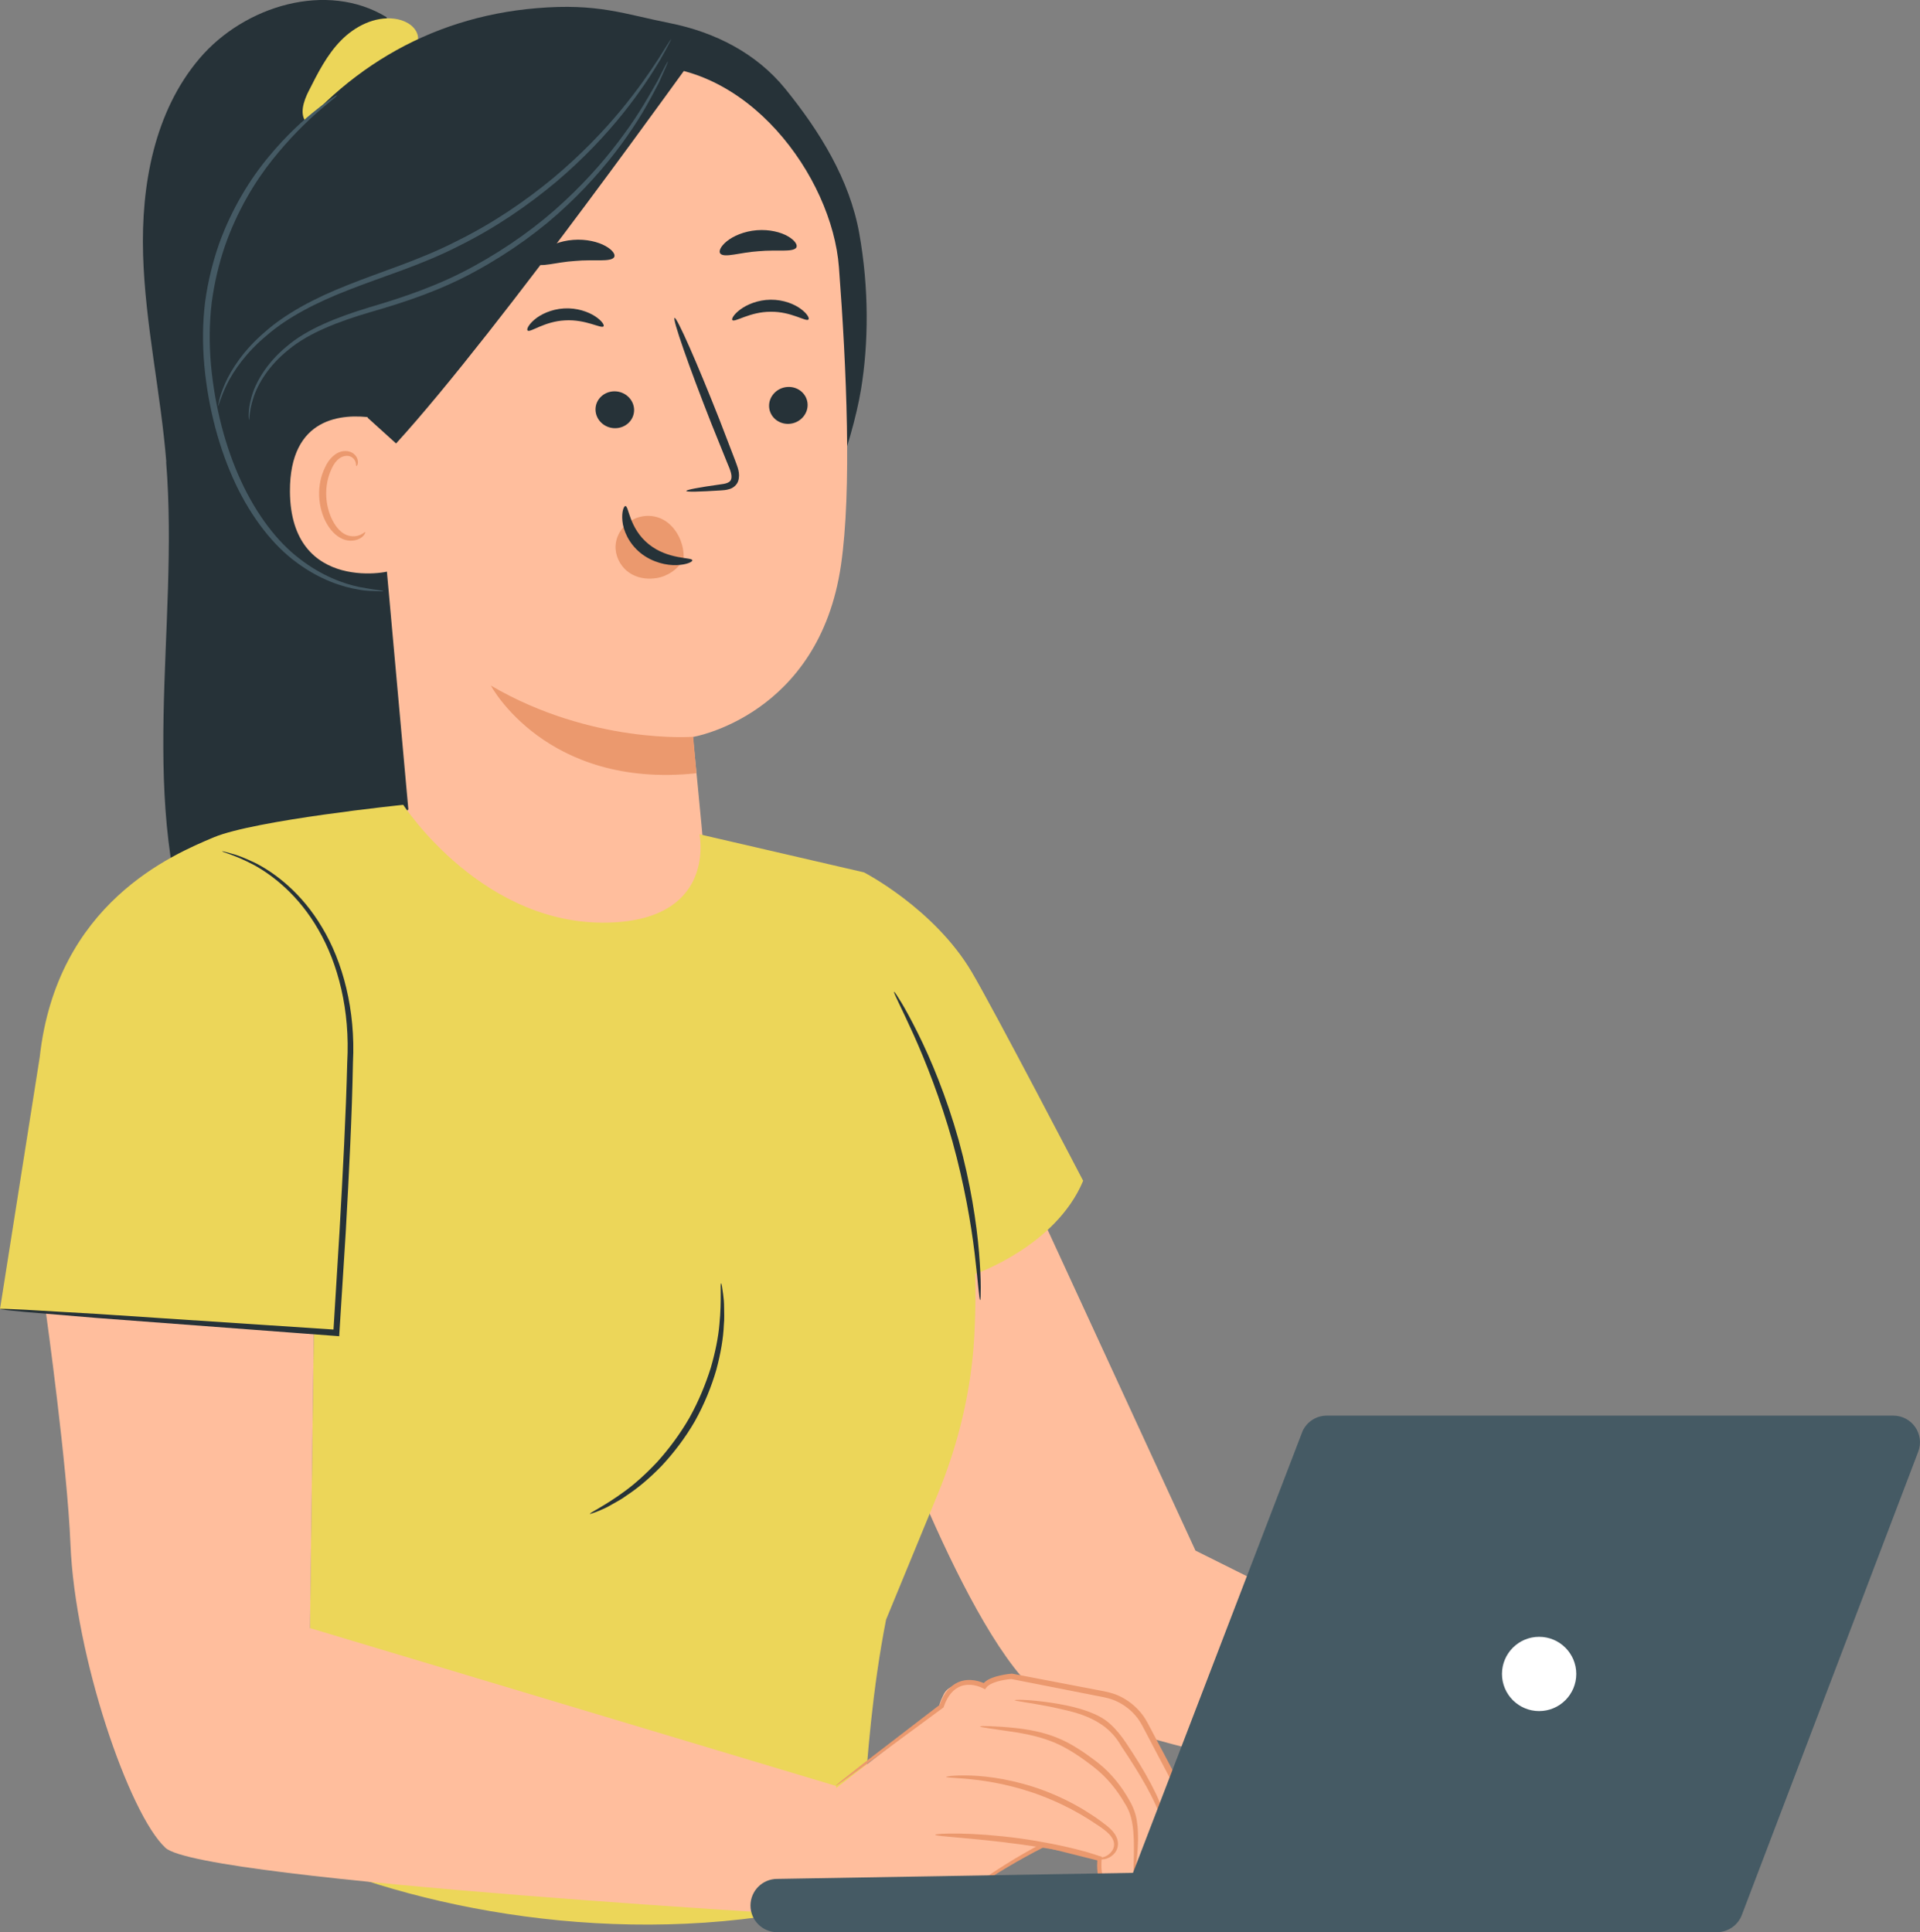 <?xml version="1.0" encoding="UTF-8"?>
<svg id="Layer_2" data-name="Layer 2" xmlns="http://www.w3.org/2000/svg" viewBox="0 0 224.88 226.34">
  <rect x="0" y="0" width="224.88" height="226.34" fill="#808080" stroke="none"/>
  <defs>
    <style>
      .cls-1 {
        fill: #fff;
      }

      .cls-2 {
        fill: #455a64;
      }

      .cls-3 {
        fill: #ecd659;
      }

      .cls-4 {
        fill: #eb996e;
      }

      .cls-5 {
        fill: #ffbe9d;
      }

      .cls-6 {
        fill: #263238;
      }
    </style>
  </defs>
  <g id="Floor">
    <g>
      <path class="cls-5" d="m116.61,141.66l5.09.22,18.32,39.76,28.97,14.44-1.38,14.91s-35.67-6.58-44.56-11.56c-8.89-4.98-20.23-37.32-20.23-37.32-.06.23,12.05-20.46,12.05-20.46"/>
      <g>
        <path class="cls-5" d="m167.3,178.01l3.71-3.9c.72-.46,1.55-.69,2.4-.67l11.77.36c2.22.22,4.22,1.43,5.44,3.3l4.28,7.28s2.88,4.98,2.51,6.19c-.55,1.83-2.48,1.46-2.48,1.46,0,0-.41,2.3-1.18,2.77-1.29.78-2.86.18-2.86.18-.43.88-1.34,1.47-2.32,1.4-.19-.01-.4-.05-.61-.11-1.4-.42-2.03-3.13-2.03-3.13l-5.97-1.1s-8.57,5.73-11.59,9.48-10.93.88-10.93.88l-2.96-14.15,12.8-10.24Z"/>
        <path class="cls-4" d="m175.97,179.7c0,.08.95.27,2.57.43,1.62.18,3.92.25,6.5.58l-.28-.21c.42.92.94,1.87,1.53,2.82,1.83,2.92,3.98,5.2,5.66,6.69,1.69,1.49,2.9,2.18,2.95,2.11.07-.09-1.03-.93-2.59-2.49-1.56-1.56-3.6-3.85-5.39-6.7-.58-.92-1.09-1.84-1.51-2.72l-.09-.18-.19-.02c-2.66-.3-4.94-.27-6.57-.32-1.62-.04-2.59-.06-2.6.03Z"/>
        <path class="cls-4" d="m175.7,185.31c-.02.08.79.38,2.22.59,1.42.21,3.47.27,5.76-.2l-.42-.24c.24.7.52,1.42.86,2.13,1.24,2.61,3,4.6,4.42,5.81,1.43,1.22,2.48,1.73,2.53,1.66.07-.1-.87-.76-2.17-2.04-1.3-1.28-2.91-3.24-4.11-5.75-.33-.69-.6-1.38-.84-2.04l-.11-.31-.31.07c-4.4.98-7.8.1-7.82.32Z"/>
        <g>
          <path class="cls-5" d="m160.76,188.22c3.5-1.63,7-3.25,10.49-4.88,1.45-.68,2.97-1.37,4.57-1.36,1.72,0,3.33.82,4.86,1.61,1.88.97,3.76,1.95,5.65,2.92.31.16.64.35.75.68.14.43-.17.87-.49,1.19-2.82,2.86-7.89,3.06-10.93.45-.91,2.46-1.84,4.98-3.54,6.99-1.7,2-4.33,3.42-6.91,2.95"/>
          <path class="cls-4" d="m165.21,198.77s.09.05.28.09c.19.05.48.09.86.1.75.02,1.89-.12,3.16-.77,1.26-.63,2.64-1.76,3.72-3.39,1.11-1.62,1.93-3.66,2.75-5.85l-.52.14c1.55,1.36,3.8,2.09,6.11,1.91,1.15-.09,2.32-.39,3.41-.95.53-.3,1.05-.63,1.51-1.05.23-.21.47-.4.68-.69.2-.27.41-.67.3-1.14-.09-.39-.39-.64-.63-.78-.25-.15-.46-.25-.68-.37-.44-.23-.88-.45-1.31-.68-.87-.45-1.72-.89-2.56-1.32-1.68-.83-3.27-1.81-5.06-2.2-1.81-.44-3.58.12-4.98.75-1.42.65-2.7,1.28-3.89,1.84-2.27,1.11-4.15,2.03-5.59,2.73-1.31.66-2.03,1.05-2.01,1.09.02.05.78-.25,2.13-.83,1.46-.65,3.38-1.49,5.68-2.51,1.21-.54,2.51-1.13,3.91-1.75,1.39-.59,2.97-1.06,4.59-.65,1.62.37,3.19,1.33,4.87,2.18.84.44,1.69.88,2.55,1.33.43.22.87.45,1.31.68.45.23.91.45.93.67.09.27-.32.75-.75,1.1-.41.38-.89.68-1.37.95-.98.51-2.06.8-3.12.89-2.13.18-4.2-.47-5.62-1.69l-.36-.31-.16.45c-.78,2.2-1.56,4.2-2.58,5.78-1.01,1.59-2.26,2.69-3.45,3.34-2.42,1.32-4.14.79-4.11.92Z"/>
        </g>
      </g>
      <g>
        <path class="cls-6" d="m19.48,54.12c-.65-8.12-2.48-16.14-2.72-24.29-.24-8.15,1.32-16.75,6.6-22.97C28.63.65,38.32-2.24,45.27,2.01l1.83,6.83c-.48,31.53,2.04,63.37,1.55,94.89-.06,4.14-3.15,8.1-4.78,11.91-1.62,3.81-5.18,7.11-9.32,7.13-5.42.03-9.33-5.2-11.36-10.22-7.35-18.22-2.16-38.85-3.73-58.43Z"/>
        <path class="cls-3" d="m36.17,10.64c1.05-2.09,2.12-4.21,3.75-5.88,1.63-1.67,3.94-2.85,6.26-2.57,1.09.13,2.23.67,2.66,1.68.43,1.01-.25,2.45-1.35,2.43l-.22.22c-2.29,2.32-4.62,4.59-7,6.82-.6.56-1.22,1.13-1.99,1.42-.77.29-1.72.25-2.31-.33-.97-.95-.42-2.57.19-3.78Z"/>
        <path class="cls-6" d="m32.12,18.93C39.55,8.48,50.04,2.04,62.82.96c7.21-.61,10.3.69,15.59,1.74,5.29,1.05,10.17,3.52,13.57,7.71,4.04,4.98,7.53,10.62,8.66,16.93,1.16,6.48,1.09,12.9.21,18.25-1.07,6.5-4.8,16.57-8.29,22.15l-10.99,2.1c-9.18.94-18.5,1.87-27.61.38-9.11-1.49-18.15-5.72-23.49-13.26-7.41-10.47-5.79-27.58,1.64-38.03Z"/>
        <g>
          <path class="cls-5" d="m46.94,17.82l21.62-10.34,5.85.28c13.06-.84,23.05,12.95,23.85,23.53.89,11.75,1.52,26.12.24,34.91-2.57,17.67-17.34,20.13-17.34,20.13,0,0,.93,9.26,1.44,15.1l-34.19-.15-6.95-77.1c-.11-3.22,2.27-5.98,5.47-6.36Z"/>
          <path class="cls-4" d="m72.1,63.89c.06-.93.51-1.77,1.13-2.37,1.23-1.2,3.12-1.44,4.58-.57,1.46.87,2.39,2.78,2.25,4.63h0c-.71,1.13-1.86,1.93-3.17,2.14-.2.03-.41.05-.62.06-1.01.04-2.05-.23-2.87-.92-.82-.69-1.37-1.83-1.3-2.97Z"/>
          <g>
            <path class="cls-6" d="m94.59,47.34c.06,1.19-.91,2.23-2.15,2.31-1.24.08-2.3-.82-2.36-2.01-.06-1.19.91-2.23,2.15-2.31,1.25-.08,2.3.82,2.36,2.01Z"/>
            <path class="cls-6" d="m94.69,37.43c-.28.3-2.01-.95-4.44-.91-2.43,0-4.2,1.28-4.47.98-.13-.13.15-.67.92-1.24.76-.57,2.06-1.14,3.57-1.15,1.52-.01,2.8.53,3.54,1.09.76.56,1.02,1.09.88,1.23Z"/>
            <path class="cls-6" d="m80.39,57.51c-.01-.14,1.5-.42,3.94-.76.62-.07,1.21-.2,1.31-.63.14-.45-.13-1.12-.44-1.84-.6-1.5-1.24-3.07-1.9-4.71-2.64-6.71-4.56-12.22-4.29-12.33.27-.1,2.63,5.25,5.27,11.95.64,1.65,1.24,3.23,1.82,4.74.24.7.66,1.5.35,2.44-.16.47-.61.81-1.01.92-.4.13-.75.14-1.05.16-2.47.16-4,.2-4.01.06Z"/>
            <path class="cls-4" d="m81.19,86.31s-11.86.92-23.7-6c0,0,6.45,12.14,24.08,10.27l-.38-4.27Z"/>
            <path class="cls-6" d="m73.25,59.28c.4-.03.43,2.61,2.72,4.46,2.28,1.85,5.09,1.52,5.12,1.89.04.17-.62.52-1.81.57-1.17.05-2.87-.3-4.27-1.43-1.39-1.13-2.01-2.66-2.11-3.74-.11-1.1.17-1.76.35-1.75Z"/>
            <path class="cls-6" d="m93.28,28.99c-.4.6-2.27.23-4.45.44-2.18.14-3.97.81-4.46.28-.22-.26.01-.84.76-1.45.74-.6,2.01-1.17,3.51-1.29,1.5-.12,2.85.24,3.66.72.83.48,1.14,1.02.97,1.31Z"/>
            <path class="cls-6" d="m69.75,47.99c.02,1.2,1.04,2.17,2.29,2.17,1.25,0,2.24-.96,2.23-2.15-.02-1.2-1.05-2.17-2.29-2.17-1.25,0-2.25.96-2.23,2.16Z"/>
            <path class="cls-6" d="m61.8,38.72c.29.28,1.94-1.07,4.37-1.19,2.43-.15,4.27,1.01,4.52.7.12-.14-.19-.66-.99-1.18-.79-.52-2.13-1.01-3.64-.92-1.51.09-2.76.71-3.46,1.31-.72.61-.95,1.16-.8,1.28Z"/>
            <path class="cls-6" d="m62.73,30.85c.51.53,2.35-.14,4.61-.28,2.25-.21,4.18.16,4.59-.44.18-.29-.15-.83-1.01-1.31-.85-.48-2.25-.84-3.79-.72-1.55.12-2.87.69-3.62,1.3-.77.61-1,1.19-.78,1.45Z"/>
          </g>
          <g>
            <path class="cls-5" d="m46.5,53.51c-.02-1.31-1.58-4.39-2.88-4.58-3.47-.5-9.71-.14-9.66,8.66.08,12.03,12.14,9.47,12.15,9.12.01-.27.45-8.67.38-13.21Z"/>
            <path class="cls-4" d="m42.77,62.34c-.05-.04-.21.15-.56.31-.34.16-.94.27-1.57.04-1.27-.46-2.36-2.47-2.43-4.64-.04-1.09.18-2.14.57-3,.36-.88.93-1.5,1.57-1.62.64-.15,1.09.23,1.24.57.16.34.09.58.15.6.03.03.26-.2.16-.7-.05-.24-.19-.52-.48-.75-.29-.23-.71-.35-1.16-.3-.93.07-1.76.93-2.18,1.88-.47.95-.75,2.13-.7,3.36.09,2.42,1.35,4.68,3.09,5.17.85.21,1.55-.04,1.91-.33.37-.3.43-.57.39-.59Z"/>
          </g>
        </g>
        <path class="cls-6" d="m43.13,49l3.26,2.95c12.29-13.47,35.83-46.71,34.52-44.73,0,0-9.25-3.09-18.91-.76-9.66,2.33-27.86,8.48-26.79,19.98,1.07,11.5,7.92,22.57,7.92,22.57Z"/>
        <path class="cls-2" d="m25.55,47.53s.03-.25.14-.71c.11-.46.33-1.12.69-1.94.73-1.63,2.17-3.88,4.62-5.97,2.41-2.15,5.82-3.99,9.75-5.53,3.92-1.58,8.37-2.9,12.67-5.1,4.34-2.13,8.16-4.77,11.38-7.43,3.21-2.69,5.83-5.43,7.86-7.87,2.02-2.44,3.47-4.57,4.44-6.06.44-.71.81-1.28,1.09-1.73.25-.39.39-.6.41-.59.02.01-.09.23-.31.65-.22.41-.54,1.03-.99,1.8-.91,1.53-2.31,3.71-4.31,6.21-1.99,2.49-4.6,5.29-7.83,8.03-3.24,2.71-7.09,5.39-11.47,7.55-4.36,2.23-8.84,3.54-12.74,5.08-3.91,1.5-7.28,3.27-9.67,5.34-2.44,2.01-3.91,4.17-4.69,5.74-.77,1.59-.98,2.57-1.04,2.55Z"/>
        <path class="cls-2" d="m29.16,49.18s-.19-.97.29-2.65c.45-1.66,1.72-3.96,4.12-5.94,2.37-2.04,5.87-3.43,9.73-4.6,3.88-1.14,8.08-2.54,12.15-4.78,4.07-2.23,7.67-4.84,10.61-7.59,2.95-2.73,5.3-5.51,7.08-7.98,1.81-2.45,2.99-4.63,3.84-6.1.37-.71.66-1.29.9-1.75.21-.4.33-.6.35-.59.02,0-.06.23-.24.65-.21.47-.48,1.07-.8,1.8-.79,1.52-1.92,3.74-3.7,6.25-1.75,2.52-4.09,5.36-7.05,8.14-2.95,2.8-6.59,5.46-10.7,7.71-4.11,2.27-8.41,3.68-12.28,4.79-3.86,1.13-7.28,2.46-9.62,4.39-2.37,1.88-3.66,4.08-4.16,5.68-.53,1.61-.43,2.59-.52,2.58Z"/>
        <path class="cls-2" d="m44.9,69.25c0-.08-1.03-.14-2.83-.49-1.8-.37-4.36-1.28-6.96-3.29-2.62-1.98-5.04-5.16-6.87-9.1-1.82-3.94-3.07-8.64-3.53-13.64-.22-2.5-.19-4.95.09-7.3.31-2.34.85-4.57,1.55-6.63,1.44-4.11,3.5-7.51,5.55-10.08,4.13-5.18,7.71-7.39,7.56-7.55-.02-.02-.24.11-.64.39-.4.29-1.01.67-1.73,1.27-1.47,1.15-3.5,2.96-5.63,5.54-2.14,2.57-4.29,6.01-5.8,10.19-.73,2.1-1.3,4.37-1.63,6.77-.3,2.4-.33,4.92-.1,7.47.47,5.09,1.77,9.86,3.66,13.88,1.9,4.01,4.45,7.26,7.19,9.24,2.72,2.02,5.4,2.86,7.24,3.15.92.19,1.66.15,2.14.19.49.02.75.02.75,0Z"/>
      </g>
      <g>
        <g>
          <polygon class="cls-5" points="81.93 97.73 48.59 94.13 42.49 99.69 66.29 113.68 76.79 119.12 87.16 115.97 90.45 109.79 81.93 97.73"/>
          <g>
            <path class="cls-3" d="m126.87,138.33s-10.45-20.05-13.04-24.44c-4.41-7.47-12.64-11.7-12.64-11.7l-19.26-4.46s2,9.65-9.99,10.32c-15.24.85-24.71-13.77-24.71-13.77,0,0-17.39,1.79-22.2,3.81-4.8,2.02-18.39,7.7-20.38,25.77L0,153.35l36.75,2.8-.51,39.26-.18,22.39c16.41,6.83,40.9,10.74,63.85,4.58,1.39-.37.67-16.32,3.87-32.65l6.05-14.69c2.42-5.88,3.93-12.12,4.28-18.47.23-4.18.12-7.34.12-7.34,0,0,9.43-3.24,12.63-10.9Z"/>
            <g>
              <path class="cls-5" d="m97.92,209.21l-61.61-18.49.44-34.57-31.37-2.39s2.5,17.92,2.87,27.1c.53,13.21,6.88,31.68,11.13,35.6,4.25,3.92,80.18,8.18,80.18,8.18l-1.64-15.42Z"/>
              <path class="cls-5" d="m132.86,220.09c-.51.84-1.47,1.34-2.44,1.18-.19-.03-.39-.09-.6-.17-1.35-.55-1-3.36-1-3.36l-6.56-1.6s-9.07,4.9-12.43,8.35c-3.36,3.45-10.96-.14-10.96-.14l-1.62-14.36,13.08-10.11s-.8.6.2-1.4c1-2,4.78-.92,4.78-.92.68-.98,3.21-1.15,3.21-1.15l10.63,2.07c2.19.43,4.07,1.82,5.11,3.79l3.98,7.53s1.99,5.35,1.52,6.52c-.72,1.77-2.61,1.22-2.61,1.22,0,0-.79,3.36-1.69,3.41-.9.05-2.6-.84-2.6-.84h0Z"/>
              <path class="cls-4" d="m110.82,208.15c0,.11,1.44.09,3.72.37,2.28.29,5.41.93,8.62,2.32,1.61.68,3.08,1.47,4.36,2.28,1.24.83,2.54,1.53,2.89,2.51.17.48.04.94-.22,1.27-.25.33-.58.53-.86.62-.58.19-.93,0-.95.07-.03.01.31.32,1.02.19.34-.06.75-.26,1.09-.63.35-.35.58-1.02.38-1.66-.18-.64-.68-1.17-1.22-1.61-.55-.43-1.14-.87-1.79-1.29-1.29-.85-2.79-1.68-4.44-2.38-3.29-1.41-6.52-2-8.84-2.17-2.33-.16-3.77.04-3.77.11Z"/>
              <path class="cls-4" d="m109.54,214.93c0,.2,4.37.36,9.71,1.09,5.34.71,9.6,1.72,9.65,1.52.02-.09-1.02-.45-2.74-.89-1.72-.44-4.13-.94-6.82-1.31-2.69-.36-5.15-.52-6.92-.55-1.78-.03-2.88.05-2.88.14Z"/>
              <path class="cls-4" d="m132.82,219.81s.11-.39.22-1.13c.1-.73.23-1.8.25-3.14,0-.67,0-1.4-.13-2.2-.11-.8-.42-1.65-.87-2.42-.85-1.54-2.08-3.16-3.7-4.43-1.62-1.25-3.24-2.34-4.93-2.99-1.67-.65-3.26-.9-4.58-1.06-1.32-.15-2.39-.2-3.13-.23-.74-.03-1.15-.02-1.15.03-.01.11,1.62.29,4.22.69,1.29.22,2.83.52,4.41,1.17,1.57.64,3.17,1.72,4.73,2.94,1.56,1.23,2.71,2.71,3.58,4.21.93,1.43,1,3,1.06,4.3.06,2.62-.14,4.26.01,4.27Z"/>
              <path class="cls-4" d="m118.84,199.16c0,.1,1.59.27,4.13.76,2.44.57,6.37,1.06,8.36,4.63,2.2,3.28,4.04,6.36,4.76,8.83.78,2.45.56,4.09.7,4.09.04,0,.13-.4.15-1.13.03-.73-.05-1.81-.39-3.09-.63-2.59-2.45-5.78-4.66-9.08-.56-.83-1.18-1.62-1.92-2.27-.73-.66-1.62-1.07-2.43-1.38-1.65-.61-3.2-.87-4.49-1.07-2.59-.38-4.21-.37-4.21-.28Z"/>
              <path class="cls-4" d="m112.36,222.38s.24-.13.67-.44c.49-.33,1.12-.77,1.91-1.3,1.68-1.1,4.17-2.66,7.42-4.31l-.15.02c1.95.49,4.16,1.04,6.55,1.64l-.21-.3c-.06.54-.07,1.07,0,1.63.07.55.2,1.14.63,1.65.23.25.56.41.85.47.29.1.61.15.93.13.64-.04,1.26-.33,1.72-.79.12-.11.22-.24.32-.37l.07-.1.03-.05.02-.03h0c.09-.03-.76.21-.4.11h0s.01.01.01.01l.2.1c.27.13.55.26.83.37.29.11.58.22.89.3.16.04.32.08.49.09.16.02.36.04.62-.07.39-.24.55-.54.72-.83.16-.29.29-.59.4-.89.23-.6.41-1.21.57-1.85l-.41.24c.85.22,1.88.09,2.54-.65.3-.35.55-.78.56-1.3.01-.47-.06-.88-.14-1.3-.34-1.66-.87-3.28-1.46-4.92v-.02s-.02-.02-.02-.02c-.68-1.28-1.39-2.64-2.12-4.02-.45-.85-.9-1.7-1.35-2.55-.45-.82-.84-1.73-1.5-2.48-.64-.75-1.42-1.36-2.28-1.79-.85-.45-1.83-.62-2.69-.78-3.52-.67-6.88-1.32-10.02-1.92h-.04s-.04,0-.04,0c-.63.06-1.22.16-1.81.33-.57.18-1.18.39-1.62.96l.38-.09c-1.1-.55-2.41-.66-3.46-.07-1.05.58-1.59,1.6-1.91,2.58l.09-.13c-3.75,2.88-6.82,5.24-9.01,6.92-1.01.8-1.82,1.43-2.43,1.92-.55.44-.83.69-.82.71.02.02.33-.18.91-.59.63-.45,1.47-1.05,2.51-1.81,2.22-1.64,5.33-3.93,9.15-6.74l.06-.05.03-.09c.29-.86.82-1.8,1.68-2.24.84-.48,1.99-.37,2.91.1l.23.12.15-.2c.26-.34.79-.57,1.31-.72.53-.15,1.11-.25,1.68-.29h-.08c3.14.61,6.49,1.28,10.01,1.97.9.17,1.74.32,2.52.73.78.39,1.49.94,2.06,1.62.58.66.95,1.51,1.41,2.36.44.84.89,1.69,1.34,2.55.73,1.38,1.45,2.73,2.12,4.01l-.02-.04c.58,1.6,1.11,3.22,1.44,4.8.08.39.14.8.13,1.15.01.31-.17.62-.39.89-.43.51-1.22.63-1.86.47l-.33-.08-.08.32c-.15.6-.32,1.2-.54,1.77-.2.53-.49,1.18-.81,1.38-.02,0-.13.03-.27,0-.13-.01-.27-.04-.4-.07-.27-.07-.55-.16-.82-.27-.27-.11-.53-.22-.79-.35l-.19-.09h-.01s0,0,0,0c.36-.1-.49.14-.41.11h0s-.01.02-.01.02l-.03.04-.05.08c-.08.1-.16.2-.25.29-.36.36-.85.59-1.34.63-.25.02-.49-.02-.73-.1-.26-.06-.43-.15-.59-.3-.58-.71-.58-1.89-.51-2.83l.02-.25-.22-.05c-2.4-.57-4.61-1.09-6.57-1.55l-.08-.02-.07.04c-3.26,1.72-5.71,3.34-7.36,4.51-.82.59-1.44,1.07-1.84,1.4-.41.34-.61.52-.6.54Z"/>
            </g>
          </g>
        </g>
        <g>
          <path class="cls-2" d="m204.01,224.33l20.66-54.27c.78-2.04-.73-4.23-2.92-4.23h-66.35c-1.21,0-2.31.7-2.83,1.8l-19.87,51.76-41.68.71c-1.72,0-3.12,1.4-3.12,3.12h0c0,1.72,1.4,3.12,3.12,3.12h110.07c1.29,0,2.46-.8,2.92-2.01Z"/>
          <path class="cls-1" d="m175.92,196.09c0,2.4,1.95,4.35,4.35,4.35s4.35-1.95,4.35-4.35-1.95-4.35-4.35-4.35-4.35,1.95-4.35,4.35Z"/>
        </g>
        <path class="cls-6" d="m104.72,116.18c-.11.06.89,1.93,2.29,5.04,1.4,3.11,3.14,7.5,4.55,12.51,1.39,5.02,2.18,9.67,2.59,13.06.41,3.39.53,5.5.65,5.5.05,0,.07-.53.07-1.49,0-.96-.06-2.35-.2-4.06-.28-3.42-.99-8.14-2.39-13.2-1.42-5.06-3.25-9.46-4.79-12.54-.77-1.54-1.43-2.76-1.93-3.58-.5-.82-.79-1.26-.84-1.24Z"/>
        <path class="cls-6" d="m0,153.35s.26.06.76.12c.57.06,1.3.13,2.21.22,2.01.17,4.79.4,8.24.69,7.1.53,16.91,1.27,28.16,2.12l.36.03.02-.36c.24-3.74.49-7.69.74-11.75.4-7.07.74-13.81.85-19.95.32-6.17-1.19-11.81-3.61-15.82-2.4-4.07-5.57-6.43-7.89-7.59-1.18-.56-2.13-.93-2.8-1.09-.66-.19-1.01-.27-1.01-.25-.03.1,1.4.39,3.68,1.59,2.24,1.22,5.29,3.59,7.58,7.6,2.31,3.97,3.73,9.44,3.38,15.54-.15,6.12-.51,12.86-.91,19.92-.25,4.06-.49,8.01-.72,11.74l.39-.34c-11.26-.74-21.08-1.39-28.18-1.86-3.45-.2-6.24-.36-8.25-.48-.91-.04-1.64-.07-2.21-.1-.5-.01-.77-.01-.77,0Z"/>
        <path class="cls-6" d="m69.09,177.36s.46-.12,1.23-.45c.39-.16.86-.38,1.38-.69.52-.3,1.13-.61,1.74-1.07,1.27-.83,2.66-2,4.06-3.44,1.37-1.47,2.73-3.22,3.89-5.23,1.13-2.03,1.95-4.09,2.51-6.02.52-1.94.82-3.73.88-5.25.08-.75.03-1.44.03-2.04,0-.6-.05-1.12-.11-1.54-.11-.84-.19-1.3-.24-1.29-.15.01.09,1.87-.2,4.82-.13,1.48-.47,3.22-1.02,5.1-.59,1.87-1.4,3.87-2.5,5.84-1.13,1.96-2.44,3.68-3.74,5.13-1.34,1.43-2.66,2.61-3.86,3.48-2.39,1.76-4.11,2.5-4.04,2.64Z"/>
      </g>
    </g>
  </g>
</svg>